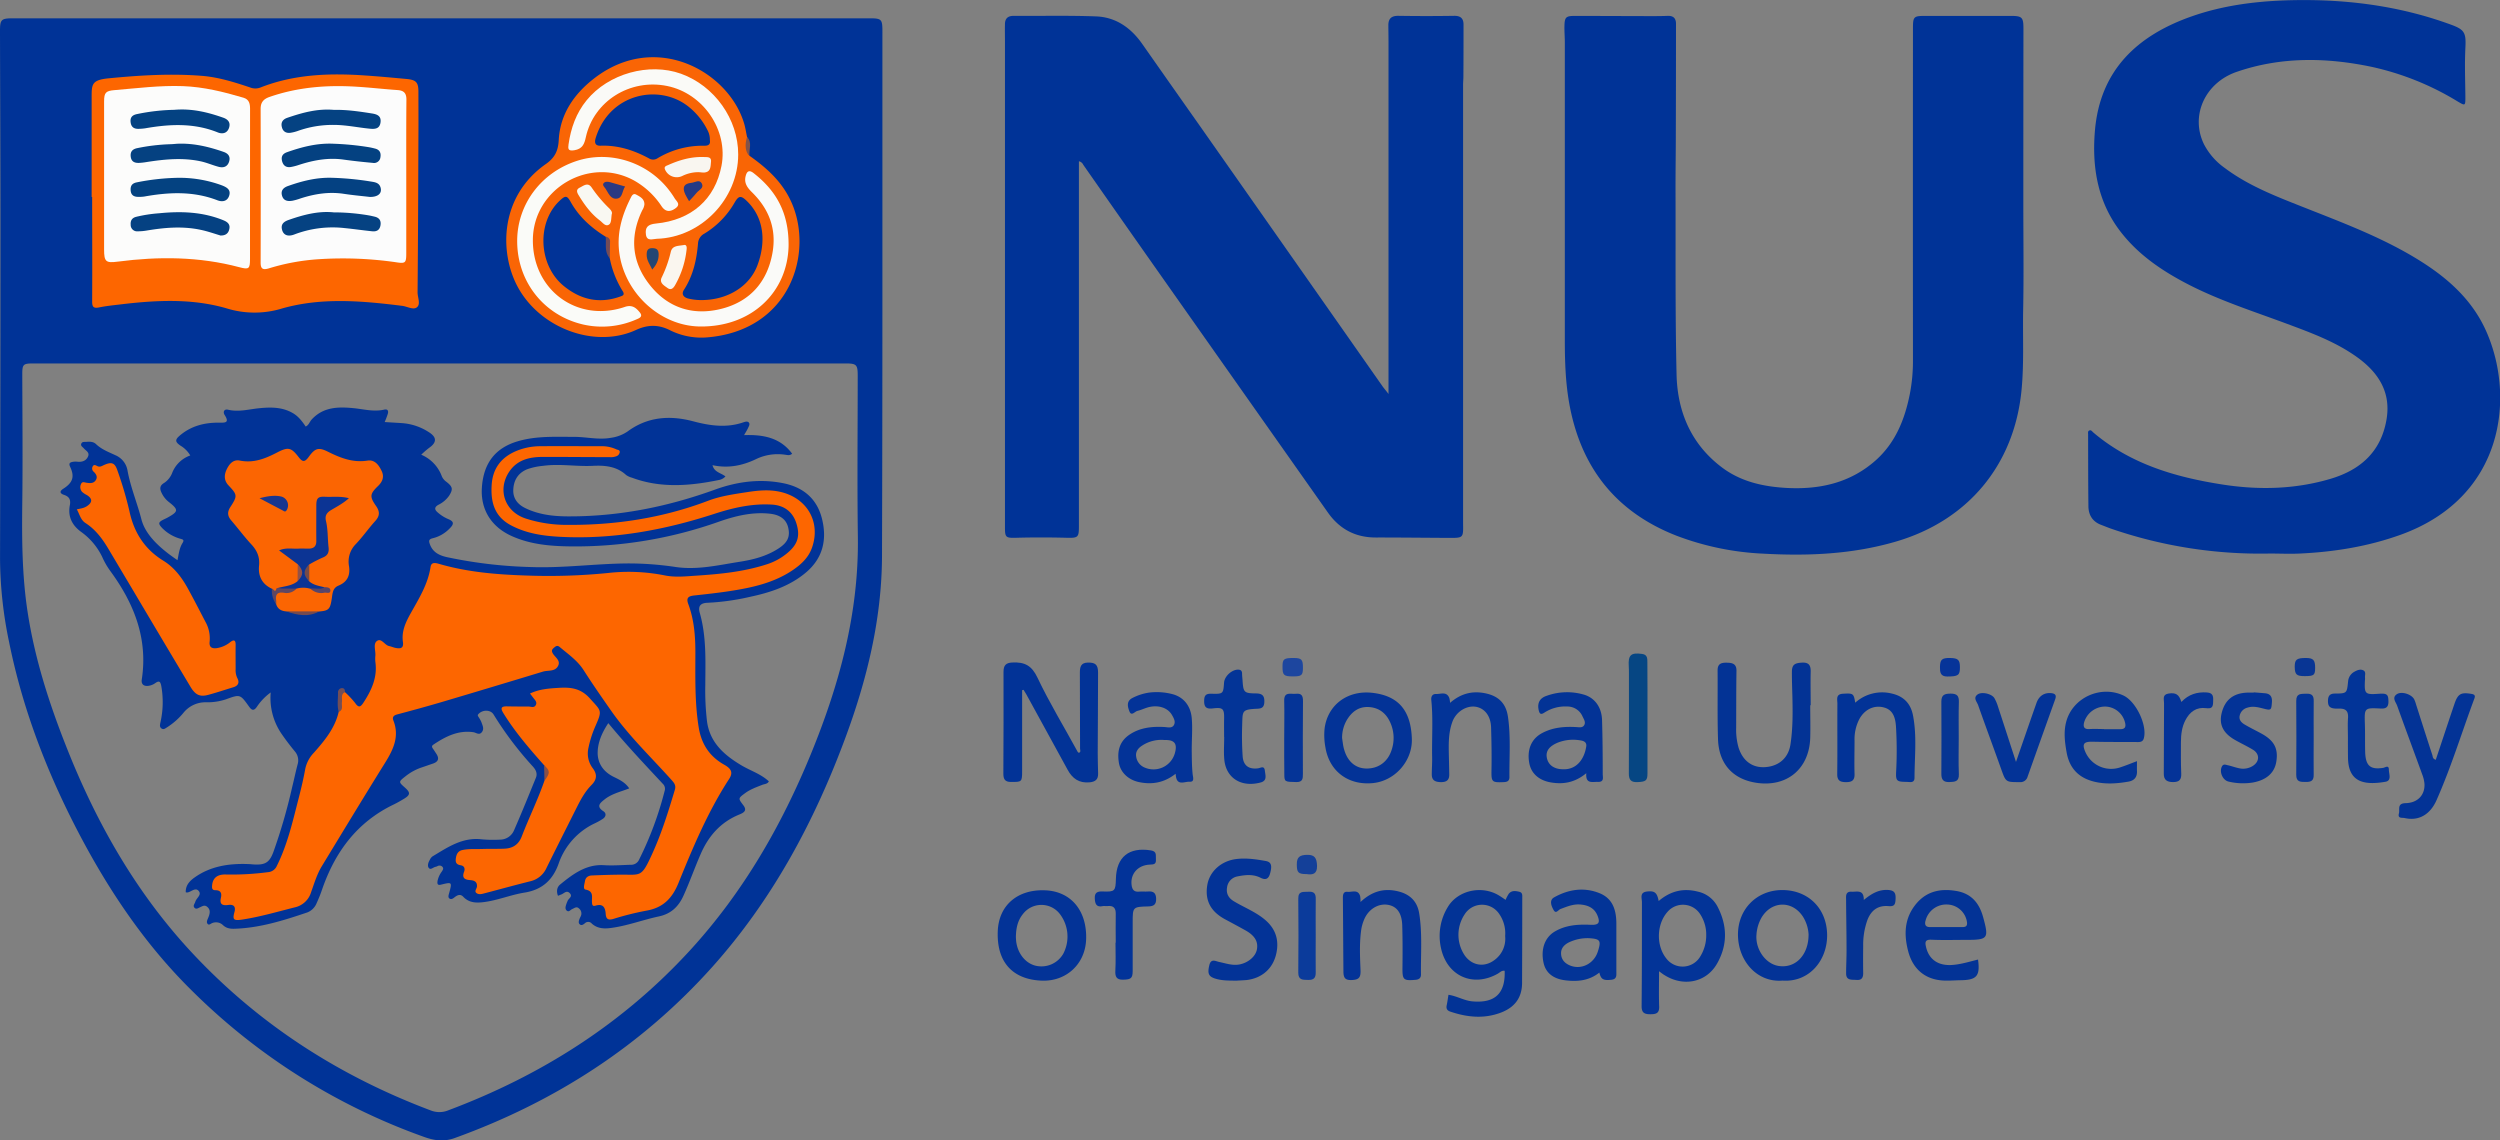 <svg id="Layer_1" data-name="Layer 1" xmlns="http://www.w3.org/2000/svg" viewBox="0 0 1315.15 599.92"><rect x="0" y="0" width="1315.15" height="599.92" fill="#808080" stroke="none"/><defs><style>.cls-1{fill:#003397;}.cls-2{fill:#023397;}.cls-3{fill:#033395;}.cls-4{fill:#033397;}.cls-5{fill:#033396;}.cls-6{fill:#033398;}.cls-7{fill:#033498;}.cls-8{fill:#023399;}.cls-9{fill:#033497;}.cls-10{fill:#023498;}.cls-11{fill:#064683;}.cls-12{fill:#043398;}.cls-13{fill:#053393;}.cls-14{fill:#053497;}.cls-15{fill:#043496;}.cls-16{fill:#0b3b9b;}.cls-17{fill:#063593;}.cls-18{fill:#144099;}.cls-19{fill:#1d469f;}.cls-20{fill:#083594;}.cls-21{fill:#063499;}.cls-22{fill:#f96505;}.cls-23{fill:#fd6600;}.cls-24{fill:#83534a;}.cls-25{fill:#023396;}.cls-26{fill:#033496;}.cls-27{fill:#013397;}.cls-28{fill:#fafaf8;}.cls-29{fill:#fafbf8;}.cls-30{fill:#fafaf7;}.cls-31{fill:#f9f8f2;}.cls-32{fill:#faf6ef;}.cls-33{fill:#f9f6f0;}.cls-34{fill:#2a3982;}.cls-35{fill:#253a85;}.cls-36{fill:#244673;}.cls-37{fill:#734b58;}.cls-38{fill:#fcfcfb;}.cls-39{fill:#fcfcfc;}.cls-40{fill:#fb6502;}.cls-41{fill:#fc6601;}.cls-42{fill:#5f4763;}.cls-43{fill:#734e56;}.cls-44{fill:#754a4f;}.cls-45{fill:#874f48;}.cls-46{fill:#044282;}.cls-47{fill:#054182;}.cls-48{fill:#044281;}.cls-49{fill:#054181;}.cls-50{fill:#054282;}.cls-51{fill:#044181;}.cls-52{fill:#044182;}.cls-53{fill:#0c3494;}.cls-54{fill:#18368f;}.cls-55{fill:#57456a;}.cls-56{fill:#754b4a;}.cls-57{fill:#945247;}</style></defs><title>NUSlogo1</title><path class="cls-1" d="M758.37,280.81v-185c0-3-.07-6-.08-9,0-3.62,1.8-5,5.41-4.92q14.63.23,29.23,0c3.41-.05,4.9,1.42,4.9,4.59,0,9.1,0,18.21-.07,27.32,0,1.5-.16,3-.16,4.48v228c0,.88,0,1.75,0,2.62.13,7.63.13,7.66-7.36,7.62-12.86-.05-25.73-.22-38.59-.2-10.71,0-19-4.42-25.13-13.08Q683.08,281.64,639.68,220q-21-29.82-41.87-59.72a3.31,3.31,0,0,0-2.31-1.89v192c0,5.73-.38,6.23-6.17,6.08-9-.23-18-.26-27,0-5.41.15-5.73-.29-5.73-5.65V95.5c0-3.12-.08-6.24,0-9.35.06-2.88,1.56-4.25,4.51-4.24,14.5.09,29-.27,43.48.28,10.36.4,18.26,6,24.17,14.41q14.82,21.14,29.69,42.23,48.45,69,96.88,138.1C756.12,278,757,279,758.37,280.81Z" transform="translate(-27.93 -73.56)"/><path class="cls-1" d="M1092.32,181.05c0,18.58.28,37.18-.09,55.76-.27,14.08.52,28.19-.88,42.25-3.89,39.25-28.31,68.42-66.22,79.45-22.87,6.66-46.19,7.62-69.73,6.3a146.63,146.63,0,0,1-45.59-9.46c-31.92-12.49-50.29-35.94-56.33-69.38-2-11.1-2.36-22.31-2.36-33.54q0-78.24,0-156.49c0-2.87-.26-5.73-.2-8.6.09-4.75.77-5.41,5.47-5.4,13.12,0,26.24.08,39.36.1,3.12,0,6.25,0,9.37-.13s4.48,1.27,4.48,4.18q0,28.83-.09,57.66c0,10.23-.18,20.46-.15,30.68.1,32.07-.2,64.15.54,96.2.46,19.64,7.73,36.74,24,48.92,9.94,7.43,21.59,10,33.73,10.69,17.41.95,33.55-2.55,47-14.48,10.54-9.38,15.41-21.79,18.05-35.26a92,92,0,0,0,1.58-17.85q-.06-87,0-174.09c0-6.26.35-6.63,6.5-6.63q22.49,0,45,0c5.92,0,6.62.74,6.62,6.66Q1092.32,134.82,1092.32,181.05Z" transform="translate(-27.93 -73.56)"/><path class="cls-1" d="M1222,364.75a240.56,240.56,0,0,1-83.47-13.06c-1.76-.62-3.48-1.34-5.23-2-4.55-1.69-6.68-5.16-6.74-9.8-.15-12.6-.13-25.21-.16-37.82,0-.7-.24-1.61.55-2,1-.55,1.59.49,2.18,1,19.57,16.6,43.1,23.48,67.78,27.35,19.2,3,38.33,2.59,57.11-3,15.71-4.69,26.41-14.25,29.33-31,2.49-14.27-4-24.59-15-32.64-11.41-8.33-24.56-13.12-37.66-18-17.49-6.51-35.33-12.17-52-20.81-13.76-7.15-26.38-15.74-35.8-28.3-11.65-15.54-14.46-33.57-12.92-52.18,2.63-31.87,22.12-50.22,50.93-60.32,15.91-5.58,32.43-7.82,49.23-8.41,29.87-1,59,2.44,87.22,12.79,6.81,2.5,7.89,4.12,7.56,11.31-.15,3.37-.26,6.73-.25,10.1,0,5.49.16,11,.21,16.46,0,4.85,0,4.93-4.06,2.52a146.72,146.72,0,0,0-45.23-18.21c-23.85-5-47.64-5.39-70.93,2.6-16.92,5.8-24.53,23.24-17.32,38.06a35,35,0,0,0,11,12.57c12.32,9.23,26.53,14.73,40.66,20.32,19.92,7.89,40,15.35,58.52,26.35,16.28,9.67,30.47,21.48,38.34,39.23,15.32,34.54,9.48,87.33-45,107-17.33,6.24-35.21,9.09-53.48,9.92C1232.2,365,1227.07,364.75,1222,364.75Z" transform="translate(-27.93 -73.56)"/><path class="cls-2" d="M565.63,436.64v42.51c0,5.79-.17,5.78-5.87,5.77-3.33,0-4-1.67-4-4.43.07-17.84.16-35.68.08-53.52,0-3.35,1.22-4.71,4.53-4.89,6.73-.36,10.37,1.7,13.35,8,6.36,13.4,14.1,26.05,21.17,39.06.1.19.38.29.61.45,1.21-.43.61-1.47.61-2.19q0-20-.1-40c0-2.94.49-5.2,4.14-5.28,4-.09,5.43,1.06,5.43,5.28,0,14.09-.14,28.18-.18,42.28,0,3.61.13,7.22.21,10.84.07,3.09-1.45,4.32-4.53,4.6-5.5.5-9-2-11.49-6.58q-10.79-19.85-21.7-39.62c-.46-.84-1-1.65-1.5-2.47Z" transform="translate(-27.93 -73.56)"/><path class="cls-3" d="M980.22,444.57c0,5.74.16,11.48,0,17.2-.56,16.4-12.43,26.12-28.59,23.55-12.18-1.93-19.5-10-19.92-22.84-.38-12.09-.11-24.2-.22-36.3,0-3.52,2-4.06,4.86-4s5.12.52,5.07,4.26c-.15,10-.12,20-.16,29.95a34.18,34.18,0,0,0,1.23,10.35c2.2,7.09,7.3,10.85,14.09,10.37,7.17-.51,12.17-4.81,13.25-12,1.28-8.4,1.2-16.89,1-25.38-.12-4.24-.28-8.47-.25-12.71,0-3.75,1.39-4.7,5.48-4.88,3.62-.15,4.47,1.66,4.4,4.84-.14,5.86,0,11.72,0,17.58Z" transform="translate(-27.93 -73.56)"/><path class="cls-4" d="M678.57,589.44c-4.36,0-8,0-11.49-1.12s-4-2.82-2.94-7.13c.88-3.49,3.25-2,5.06-1.6,3.53.73,6.95,2,10.66,1.35,4.71-.86,8.68-4.28,9.31-8.07.66-4-1.16-7.11-5.93-9.81-3.58-2-7.22-3.95-10.84-5.89-7.66-4.13-10.72-10-9.35-18.1,1.2-7.06,7.22-12.53,15.06-13.58,5.27-.69,10.48.08,15.64,1,3,.52,3.46,2.45,2.31,6.6-.81,2.91-2.38,3.55-5,2.23-3.92-2-8.07-1.53-12.1-.72a6.7,6.7,0,0,0-5.53,5.87c-.55,3.27.89,5.58,3.55,7.19,5.43,3.28,11.45,5.56,16.37,9.71,5.6,4.72,7.56,10.67,6,17.75-1.72,7.92-7.45,13-15.58,14C681.82,589.29,679.82,589.35,678.57,589.44Z" transform="translate(-27.93 -73.56)"/><path class="cls-5" d="M1309.29,473.26c3.3-9.87,6.53-19.66,9.83-29.42,1.81-5.35,3.43-6.18,9-5.24,1.81.31,2,1.09,1.44,2.53-6.63,17.81-12.17,36-19.89,53.42-3.44,7.74-9.6,11-16.71,9.36-1.26-.29-3.84.41-3.06-2.42.58-2.09-1.12-5.32,3.53-5.42,6.46-.15,10.24-4.42,9.91-10.2a17,17,0,0,0-1.09-4.68c-4.41-12.15-8.93-24.26-13.29-36.43-.68-1.89-2.87-4.15-.17-6,2.52-1.7,7.8,0,9.19,2.76a19.54,19.54,0,0,1,1,2.81c2.84,8.87,5.66,17.76,8.56,26.61C1307.73,471.7,1307.68,472.77,1309.29,473.26Z" transform="translate(-27.93 -73.56)"/><path class="cls-2" d="M1003.89,443.22a21.16,21.16,0,0,1,19.2-4.82c6.26,1.4,10,5.26,11.2,11.55,2.11,10.89.82,21.86.79,32.8,0,1.51-.74,2.32-2.33,2.23-.87-.05-1.74-.1-2.62-.12-4.44-.07-4.94-.74-4.72-5.28a209.58,209.58,0,0,0-.09-23.91c-.42-6.22-2.56-9.18-7-10.1-4.85-1-9.45,1.31-12.16,6.08a23.05,23.05,0,0,0-2.63,11.51c0,5.86-.17,11.72,0,17.58.12,3.46-1.55,4.29-4.54,4.27s-4.62-.78-4.57-4.27c.16-12.34,0-24.69.09-37,0-2.14-1-5,2.89-5.23C1002.82,438.19,1003.09,438.31,1003.89,443.22Z" transform="translate(-27.93 -73.56)"/><path class="cls-6" d="M743.63,548.07c6-5.62,12.36-7.43,19.8-5.61,6.28,1.54,10.08,5.3,11.09,11.64,1.71,10.66.77,21.42.93,32.13,0,1.73-.92,2.6-2.81,2.77-6.49.57-7,0-6.93-6.46.09-7.36.1-14.73-.12-22.09-.19-6.43-2.68-9.92-7.2-10.84-5-1-10.23,1.91-12.65,7.25a22.38,22.38,0,0,0-1.71,5.71c-1,7-.68,14.16-.38,21.24.16,3.67-.63,5-4,5.27-3.8.29-5-.73-5-4.52-.1-13-.17-25.94-.28-38.91,0-1.75.46-3.15,2.43-2.94,2.35.26,5.52-1.51,6.65,2.27A15.53,15.53,0,0,1,743.63,548.07Z" transform="translate(-27.93 -73.56)"/><path class="cls-7" d="M790.76,443.31c5.64-4.95,11.77-6.48,18.71-5s10.72,5.4,11.73,12.27c1.55,10.55.67,21.17.78,31.76,0,1.92-1,2.57-2.79,2.65-6.62.3-6.77,0-6.64-6.75.13-7.35,0-14.71-.22-22.06-.2-6-3.36-10-8-10.81-4.87-.81-10.35,2.52-12.32,7.8-2.32,6.22-2,12.74-1.86,19.23.08,2.87.12,5.73.17,8.6s-1.41,4-4.19,4-5-.63-5-4c0-3,.25-6,.19-9-.21-10.09.58-20.2-.45-30.28-.18-1.76.64-3.14,2.42-3.07,2.51.1,5.72-1.55,7.09,2.2A13.92,13.92,0,0,1,790.76,443.31Z" transform="translate(-27.93 -73.56)"/><path class="cls-8" d="M614.88,569.48c0-5-.11-10,0-15,.1-3.26-1.2-4.65-4.44-4.27-.74.09-1.53-.12-2.24,0-3.62.85-4.24-1.29-4.35-4.14-.12-3.12,1.55-3.66,4.27-3.54,6.27.27,6.69-.24,6.84-6.6.26-11.57,6.88-16.88,18.45-15,3.26.53,2.43,2.65,2.6,4.71.22,2.64-1.21,2.68-3.19,2.76-6.31.25-10.35,4.88-9.6,10.77.29,2.28,1.22,3.71,3.85,3.45,1.61-.16,3.25.06,4.86-.08,2.83-.24,4.12.84,4.2,3.79s-1.16,4-4,4.06c-8.34.21-8.34.26-8.34,8.5,0,8.47,0,16.94,0,25.4,0,3.92-.89,4.55-5,4.65-3.69.09-4.29-1.72-4.11-4.94.27-4.85.07-9.72.07-14.58Z" transform="translate(-27.93 -73.56)"/><path class="cls-4" d="M1088.46,474.37c3.77-10.86,7.23-20.93,10.78-31,1.31-3.72,4.11-5.51,7.65-5.18,2,.19,3,.89,2.23,3.13q-7.3,20.39-14.54,40.79a3.9,3.9,0,0,1-4.2,2.89c-7.28,0-7.24.05-9.69-6.79-4-11.24-8.18-22.45-12.15-33.72-.62-1.76-2.79-3.82-.25-5.62,2.17-1.55,7.4-.36,8.8,1.92a23,23,0,0,1,2,4.79C1082.16,454.93,1085.18,464.28,1088.46,474.37Z" transform="translate(-27.93 -73.56)"/><path class="cls-9" d="M671.88,461.24c0-3.1-.06-6.21,0-9.31.14-5.52-.53-6.36-5.87-5.71-3.49.43-4.71-.62-4.62-4.18.07-2.91,1.18-3.6,3.83-3.53,6.21.15,6.21.05,6.64-5.87.24-3.29,4-6.78,7.31-6.81,1.38,0,2.1.52,2.16,1.93,0,1.24.17,2.49.25,3.73.42,6.27.74,6.78,7,6.86,3.48,0,4.64,1.3,4.46,4.68-.13,2.49-1.28,3.26-3.47,3.36-8.58.4-7.89,1-8.19,8.91a159.53,159.53,0,0,0,.26,16.07c.32,4.94,3.24,7,8.08,6.38,1.41-.19,3.3-1.65,3.61,1.29.26,2.42,1.34,5.2-2.23,6.15-10.39,2.77-18.21-2.49-19.11-12-.37-3.95-.06-8-.06-11.95Z" transform="translate(-27.93 -73.56)"/><path class="cls-4" d="M1213.53,437.78c2,.16,4,.3,6,.49,2.85.27,3.76,2,3.57,4.67-.31,4.35-.45,4.42-4.78,3.3-2.65-.68-5.33-1.32-8.1-.41a5.53,5.53,0,0,0-4.12,4.39c-.4,2.17,1.07,3.56,2.71,4.52,2.78,1.65,5.71,3.05,8.55,4.6,6.88,3.73,9.13,7.88,8.06,14.82-.93,6-5.2,9.77-12.41,11.06a32.77,32.77,0,0,1-12.64-.48c-3.23-.68-5.11-5.23-3.52-8.07.78-1.39,2-.77,3-.56,2.07.45,4.06,1.23,6.13,1.63a9.52,9.52,0,0,0,6.87-1.14c3.81-2.28,4-6.39.2-8.68-3-1.81-6.15-3.28-9.19-5-6.46-3.63-8.72-8.22-7.16-14.39,1.74-6.88,6.18-10.37,13.5-10.61,1.13,0,2.25,0,3.38,0Z" transform="translate(-27.93 -73.56)"/><path class="cls-10" d="M1263.08,461.76c0-3.5-.19-7,.05-10.48.26-3.81-1.3-5.09-5-4.95-4.51.17-5.71-1-5.53-4.52.11-2.2,1.06-3.37,3.49-3.39,6.48-.05,6.44-.12,7.07-6.3a6.39,6.39,0,0,1,3.29-5.17c1.44-.82,3.09-1.5,4.63-.8,1.74.8.8,2.64,1,4a9.48,9.48,0,0,1-.07,1.5c-.3,7,.08,7.38,7.27,6.88,4.41-.31,5.09.32,5.11,4.18,0,2.79-1.27,3.72-3.93,3.59-8.8-.44-8.74-.41-8.46,8.21.16,5,0,10,.16,15,.3,7,2.8,9,9.45,8,1-.15,3-1.73,3,.91,0,2.28,1.64,5.81-1.83,6.41-11.71,2-19.63-.06-19.67-13C1263.07,468.5,1263.08,465.13,1263.08,461.76Z" transform="translate(-27.93 -73.56)"/><path class="cls-11" d="M894.6,451.27q0,14.58,0,29.15c0,3.79-.82,4.42-5.43,4.58-3.22.11-4.38-1.22-4.37-4.44.1-17.57.05-35.14.05-52.71,0-1.24,0-2.49-.09-3.73-.39-6,1.12-7.39,7.1-6.54,2.85.41,2.68,2.65,2.69,4.55C894.64,431.85,894.6,441.56,894.6,451.27Z" transform="translate(-27.93 -73.56)"/><path class="cls-12" d="M1175.47,442.83c3.82-4.05,8.33-5.34,13.45-5,3.69.27,3.33,2.65,3.24,5.35s-1.12,3.25-3.7,2.91c-5.1-.67-8.58,1.94-10.85,6.29-1.9,3.62-2.36,7.6-2.38,11.61,0,5.48-.09,11,.16,16.44.15,3.25-1,4.55-4.25,4.55s-5-1.11-4.93-4.53c.08-11.22.09-22.44.13-33.66,0-1.12,0-2.25,0-3.37,0-2-1-4.41,2.29-5C1172.49,437.82,1174.21,438.78,1175.47,442.83Z" transform="translate(-27.93 -73.56)"/><path class="cls-13" d="M1008.4,547c4.19-3.45,8.09-5.66,13.09-5.24,3.22.28,3.76,1.89,3.63,4.76s-.6,4-3.78,3.71c-5.43-.44-8.94,2.07-11,7.19a38.85,38.85,0,0,0-2.26,13.93c-.06,4.74-.07,9.48,0,14.22,0,2.53-1,3.71-3.57,3.49-2.42-.21-5.4.45-5.41-3.4,0-4.11.24-8.22.22-12.33,0-8.73-.19-17.45-.23-26.18,0-2-.51-4.65,2.86-4.5C1004.69,542.81,1008.48,541.28,1008.4,547Z" transform="translate(-27.93 -73.56)"/><path class="cls-14" d="M703.5,461.79c0-6.48.17-13,0-19.42-.19-5.26,3.49-3.53,6.16-3.84,3.14-.35,3.75,1.24,3.72,4-.12,12.7-.1,25.41-.05,38.11,0,2.49-.06,4.39-3.45,4.33-6.08-.12-6.3-.09-6.32-4.14C703.47,474.49,703.5,468.14,703.5,461.79Z" transform="translate(-27.93 -73.56)"/><path class="cls-15" d="M1245.07,461.77c0,6.48-.1,13,0,19.44.06,3.13-1.47,3.73-4.18,3.71s-5,.09-5-3.69c.08-13,.12-25.93,0-38.89-.05-4.1,2.45-3.73,5.19-3.85,2.9-.13,4.07.87,4,3.83C1245,448.8,1245.07,455.28,1245.07,461.77Z" transform="translate(-27.93 -73.56)"/><path class="cls-16" d="M720.08,566c0,6.35-.09,12.71,0,19.06.06,2.9-1,4.08-3.93,4-2.73-.09-5.28.23-5.25-3.85.13-13,.15-25.91,0-38.87-.05-4.31,2.74-3.46,5.3-3.66,3-.24,4,1,3.89,3.9C720,553,720.08,559.47,720.08,566Z" transform="translate(-27.93 -73.56)"/><path class="cls-17" d="M1058.34,461.85c0,6.34-.19,12.69.07,19,.16,4-2.22,4-5,4.12-3.06.13-4.23-1.25-4.21-4.24.06-12.69.1-25.38,0-38.06,0-3.69,1.78-4.2,4.9-4.23,3.29,0,4.4,1.13,4.31,4.36C1058.22,449.16,1058.34,455.51,1058.34,461.85Z" transform="translate(-27.93 -73.56)"/><path class="cls-18" d="M715.24,533.38c-4.34,0-5.11-.77-5.11-5.12,0-3.74,1.4-5,5.72-5,3.56,0,4.82,1.6,4.92,5.83S718.52,533.91,715.24,533.38Z" transform="translate(-27.93 -73.56)"/><path class="cls-19" d="M708,429.39c-4.76,0-5.43-.67-5.39-5.28,0-3.89.74-4.42,5.89-4.41,4.13,0,4.88.81,4.85,5.14C713.34,428.85,712.7,429.39,708,429.39Z" transform="translate(-27.93 -73.56)"/><path class="cls-20" d="M1240.38,429.24c-4.36,0-5.23-.79-5.29-4.95,0-3.78,1-4.58,5.85-4.59,3.93,0,4.92,1.06,4.89,5.24C1245.8,428.77,1245.23,429.22,1240.38,429.24Z" transform="translate(-27.93 -73.56)"/><path class="cls-21" d="M1053.76,419.7c4.23.06,5.23,1,5.21,4.89,0,4.25-.91,4.82-6.65,4.86-3.65,0-3.89-2.3-3.85-5C1048.53,420.52,1049.5,419.64,1053.76,419.7Z" transform="translate(-27.93 -73.56)"/><path class="cls-1" d="M492.13,90.12c0-6.55-.41-6.93-7.07-6.93H35.16c-6.74,0-7.25.49-7.23,7.24.08,33.94.26,67.88.25,101.83q0,87.6-.23,175.2a219.39,219.39,0,0,0,4.75,43.79c7.15,35.42,20,68.76,36.72,100.69,15.9,30.32,34.87,58.5,59.32,82.63A330.68,330.68,0,0,0,251.2,671.71c5.42,1.93,10.38,2.53,15.93.53,52.6-19,98.35-48.46,135.64-90.16,31.38-35.09,53.34-75.92,69.67-119.83,11.53-31,19.37-62.94,19.48-96.19C492.23,274.08,492.1,182.1,492.13,90.12ZM454.6,470c-15.52,37.9-35.72,72.93-63.48,103.28-35.38,38.68-78.38,66-127.28,84.34a12.26,12.26,0,0,1-9.07.19c-47.93-18-90.05-44.92-125.16-82.32C99.93,543.88,78.85,506.93,63,466.85c-9.16-23.09-16.74-46.61-20.53-71.26-2.93-19.07-3.06-38.23-2.82-57.45.28-22.46.07-44.93,0-67.39,0-5.53.34-6,5.93-6H472.65c5.84,0,6.49.64,6.49,6.35,0,28.34-.31,56.68.08,85C479.76,396,469.54,433.49,454.6,470Z" transform="translate(-27.93 -73.56)"/><path class="cls-22" d="M422.2,155.5c9.15,6.48,17.22,13.68,22,24.32,12,26.56-.36,68.22-45.27,71.3a37.06,37.06,0,0,1-18.87-4c-5.9-2.88-11.41-2.8-17.5,0-21.68,10-50.77-.87-62.47-23-9.4-17.78-9.43-47.14,15-64.28,4.66-3.27,6.47-6.86,6.77-12.6.72-13.69,8.12-24.29,18.6-32.41,32.57-25.23,70.94-3.54,78.95,23.78.67,2.26,1,4.62,1.49,6.93C421.88,148.85,420.35,152.39,422.2,155.5Z" transform="translate(-27.93 -73.56)"/><path class="cls-23" d="M76.14,177.16q0-26,0-52c0-7.21-.13-9.51,8.94-10.4,16.3-1.59,32.59-2.6,49-1.31,8.77.7,17.11,3.33,25.39,6.1a7.38,7.38,0,0,0,5.41.07c17.73-7,36.23-7.65,54.92-6.37,7.34.5,14.67,1.18,22,1.86,5.07.46,6.24,1.81,6.24,6.7,0,8,.07,16,0,24-.1,27.19-.2,54.38-.44,81.58,0,2.67,1.73,6.15-.35,7.83-1.88,1.53-5.1-.44-7.73-.76-21.15-2.64-42.41-4.54-63.19,1.37a49.52,49.52,0,0,1-29,0c-18.21-5.34-37-4.41-55.73-2.17-3.84.46-7.7.84-11.48,1.61-2.85.58-3.73-.12-3.71-3.07.11-18.34,0-36.69,0-55Z" transform="translate(-27.93 -73.56)"/><path class="cls-24" d="M422.2,155.5c-2.11-1.58-2.64-5.72-1.28-9.88C423.83,148.59,421.82,152.2,422.2,155.5Z" transform="translate(-27.93 -73.56)"/><path class="cls-25" d="M827.16,542.68c-2-.47-4-.79-5.52,1.05a18.25,18.25,0,0,0-1.66,3.21c-1.21-.8-2.32-1.6-3.49-2.3-9.18-5.57-21.78-2.69-27,6.18a29.14,29.14,0,0,0-3.49,21.58c3.2,14.67,16.87,20.76,29.89,13.35,1.1-.63,2.06-1.79,3.58-1.48.43,11.88-5.09,17.09-16.87,16.08-4.41-.37-8.23-2.82-12.69-3.47-.34,2.08-.57,3.8-.93,5.5s.13,2.76,1.93,3.36c8.88,3,17.78,3.91,26.72.46,7-2.69,10.91-7.67,11-15.32q.09-22.43.1-44.87C828.73,544.66,829,543.12,827.16,542.68Zm-13.24,36.05c-5.2,3.84-11.61,2.8-15.39-2.47a19.4,19.4,0,0,1-.08-21.74,10.83,10.83,0,0,1,18.22-.07A17.85,17.85,0,0,1,819.73,566,13.82,13.82,0,0,1,813.92,578.73Z" transform="translate(-27.93 -73.56)"/><path class="cls-7" d="M931.33,550.26a15.32,15.32,0,0,0-10.18-7.64c-7.54-1.94-14.33-.47-20.66,4.94-.83-4.53-2.23-5.48-6.2-5-3.76.47-2.71,3.13-2.61,5.4,0,.62,0,1.24,0,1.87,0,17.71,0,35.43-.16,53.14,0,3.48,1.62,4.15,4.63,4.14s4.73-.51,4.6-4.09c-.22-6-.06-12.06-.06-18.52,1.27.92,2,1.53,2.83,2,9.94,6.33,22,3.94,27.67-6S936.64,560.32,931.33,550.26Zm-9,26.54a10.76,10.76,0,0,1-17.75,1.06c-5.48-6.72-5.25-18,.5-24.54a10.73,10.73,0,0,1,17.28,1.21,19.51,19.51,0,0,1,3.15,10.94A20.89,20.89,0,0,1,922.32,576.8Z" transform="translate(-27.93 -73.56)"/><path class="cls-9" d="M878.23,584.57q0-12.54,0-25.07c0-6.91-1.75-13.13-8.68-16-8.23-3.39-16.49-2.13-24.08,2.14-2.7,1.52-1.41,4.65-.19,6.75s2.41-.21,3.6-.65c3.39-1.27,6.73-2.69,10.49-2.35,4,.37,7.27,1.82,8.9,5.76s.6,5.1-3.65,4.91c-6.55-.29-13,.11-18.83,3.57-5.27,3.14-7.41,9.37-5.85,16.46,1.16,5.31,5.13,8.37,11.29,9.16,6.53.83,12.66.24,18.06-4.06.84,3.62,2.11,4.24,6.31,3.79C878.62,588.66,878.23,586.55,878.23,584.57Zm-9.74-10.43c-2.06,6.47-8.87,9.82-14.81,7.25-2.71-1.17-4.47-3.17-4.54-6.22-.06-2.81,1.63-4.56,4-5.8a22.7,22.7,0,0,1,10.78-2.26C869.77,567.48,870.34,568.35,868.49,574.14Z" transform="translate(-27.93 -73.56)"/><path class="cls-4" d="M577.81,541.92c-14.64-.62-24.53,7.93-25,21.62-.6,16,7.65,25.27,23.09,25.9,12.87.52,22.82-8.61,23.39-21.46C599.92,552.79,591.44,542.48,577.81,541.92Zm9.52,33.26a13.24,13.24,0,0,1-14,6.53c-5.45-1-9.8-6-10.77-12.45-.16-1.11-.17-2.24-.21-2.76.06-4.81,1-8.77,3.71-12.11a12.24,12.24,0,0,1,19.43,0A19.55,19.55,0,0,1,587.33,575.18Z" transform="translate(-27.93 -73.56)"/><path class="cls-5" d="M1044,567.91c6.11.28,12.24.08,18.36.08,11.4,0,11.88-.72,8.88-11.73-2-7.48-6.12-12.63-14.2-14s-15.39,0-21,6.65c-6.31,7.53-6.64,16.06-4.29,25.06,2.43,9.34,8.84,14.82,18.27,15.4,3.1.19,6.23-.11,9.34-.15,8.48-.11,10.31-2.25,9.13-10.88-4.46,1.1-8.85,2.49-13.47,2.84-7.42.56-12.39-2.82-13.91-9.57C1040.55,569.12,1040.7,567.76,1044,567.91Zm-3.17-9.81a11.25,11.25,0,0,1,11.52-8.71,10.78,10.78,0,0,1,10.3,9.09c.32,2-.37,2.8-2.34,2.78-2.85,0-5.71,0-8.56,0h-8.58C1041,561.25,1040.36,560.15,1040.8,558.1Z" transform="translate(-27.93 -73.56)"/><path class="cls-4" d="M965.4,541.78c-13.26.05-23.31,10.05-23.19,23.63.12,13.87,10.21,25.11,23.43,24,13.92,1,23.49-10.47,23.47-23.81C989.09,551.64,979.28,541.74,965.4,541.78Zm-1.73,39.94c-6.84-1-12.34-8.64-11.74-16.38a20.78,20.78,0,0,1,2.56-8.87c5.31-9.2,16.54-9.39,22.11-.35a19.59,19.59,0,0,1,2.75,9C979.37,576,972.44,583.05,963.67,581.72Z" transform="translate(-27.93 -73.56)"/><path class="cls-26" d="M1145,439.45c-12-5.65-26.9,1.17-30.17,14-1.35,5.28-.68,10.61.27,15.94,1.48,8.29,6.31,13.33,14.37,15.34,6,1.51,12.14,1.08,18.21,0,3-.54,4.56-2.34,4.43-5.49-.06-1.6,0-3.21,0-5.26-3.16,1.18-5.89,2.32-8.69,3.22a14.82,14.82,0,0,1-18.42-7.95c-1.91-4.33-.93-5.6,3.74-5.5,8,.19,16,.12,24,.17,1.54,0,2.61-.43,3-2.09C1157.54,455,1151.6,442.56,1145,439.45Zm-1.66,17.7c-2.87,0-5.73,0-8.6,0v-.06c-2.48,0-5-.15-7.44,0-2.82.21-3.65-.94-3-3.52a11.6,11.6,0,0,1,11.14-8.32,11,11,0,0,1,10.43,8.58C1146.4,456.13,1145.65,457.18,1143.32,457.15Z" transform="translate(-27.93 -73.56)"/><path class="cls-5" d="M871.06,480.75c0-9.48-.07-19-.36-28.44-.2-6.69-3.83-11.68-9.56-13.34a31.65,31.65,0,0,0-19.87.73c-3.51,1.27-4.69,3.89-3.89,7.45.45,2,1.16,2.51,3,1.28a20.27,20.27,0,0,1,12.09-3.21,8.72,8.72,0,0,1,8,5.3c.67,1.42,1.78,3,.81,4.56s-2.91,1-4.49.95c-6.19-.31-12.23.24-17.78,3.27s-7.87,8.68-6.59,15.7c1,5.46,5.08,9,11.06,10.11,6.75,1.22,12.9.18,18.94-4.8-.48,5.83,3.18,4.46,6.07,4.58C871.94,485,871.07,482.53,871.06,480.75Zm-8.67-14.51c-1,6.57-5,12.29-12.25,12-4.73-.05-7.81-2.29-8.5-6.17-.62-3.46,1.33-6,5.86-7.88a22.16,22.16,0,0,1,12.06-1.1C861.42,463.38,862.69,464.24,862.39,466.24Z" transform="translate(-27.93 -73.56)"/><path class="cls-4" d="M770.65,462.27c-.47-14.9-7-22.6-20.59-24.22-13.09-1.56-23.66,6.19-25.3,18.67a34.64,34.64,0,0,0,.42,10c2,12.41,11.8,19.94,24.62,18.83C761.56,484.58,771,474,770.65,462.27Zm-10.58,5.62c-2,6.51-7.16,10.18-13.69,9.95-5.63-.2-9.79-3.94-11.5-10.5-.47-1.79-.63-3.67-.93-5.5a18.57,18.57,0,0,1,2.4-9.34c2.57-4.37,6.22-7.26,11.49-7s9.08,3,11.33,7.88A19.64,19.64,0,0,1,760.07,467.89Z" transform="translate(-27.93 -73.56)"/><path class="cls-6" d="M655.33,480.82c-.4-3.85-.42-7.7-.47-11.56-.09-6,.51-11.95,0-17.93-.58-6.47-4.27-11.13-10.34-12.66a32.85,32.85,0,0,0-11.89-.79,27.76,27.76,0,0,0-8.86,2.8c-3.48,1.69-2.61,4.76-1.68,7.14,1.06,2.69,2.82,0,4.21-.29,2.17-.52,4.2-1.6,6.38-2.07,5.12-1.1,9.75.63,11.82,4.3.92,1.62,2,3.5.95,5.26s-3.12,1.13-4.84,1c-6.46-.36-12.74.22-18.31,3.88s-6.77,8.95-5.74,15.06c.84,4.93,4.91,8.79,10.43,10,6.95,1.49,13.36.39,19.37-4.35.09.7.13,1.07.19,1.43.75,5,4.66,2.6,7.15,2.75C656.51,485,655.48,482.32,655.33,480.82ZM645.92,470a11.68,11.68,0,0,1-15.9,7.31,7.29,7.29,0,0,1-4.39-5.66c-.47-2.67,1.09-4.58,3.16-5.88a18.37,18.37,0,0,1,11.82-2.91C645.83,462.68,647.47,464.84,645.92,470Z" transform="translate(-27.93 -73.56)"/><path class="cls-27" d="M121.3,368.24c.67-3.3,1-6.44,2.7-9.11,1.08-1.72-.17-1.85-1.23-2.17a21.45,21.45,0,0,1-9.29-5.38c-2.51-2.59-2.41-3.3.74-4.82.56-.28,1.13-.52,1.68-.82,6-3.31,6.1-4.18.76-8.37a13.29,13.29,0,0,1-3.68-4.65c-1.11-2.22-1.09-3.92,1.33-5.33a11.18,11.18,0,0,0,4.3-5.52,15.87,15.87,0,0,1,9.42-8.91,14.74,14.74,0,0,0-5.12-5.14c-2.93-2-3-3.13-.34-5.39,5.93-5,12.94-6.81,20.53-6.72,3.08,0,5.78.27,3-4.05-1-1.57-.28-3.27,1.83-2.76,5.56,1.32,10.91-.25,16.34-.79,6.16-.61,12.22-.67,17.81,2.63,2.88,1.7,4.81,4.28,6.65,7,1.67-.73,2.06-2.48,3.12-3.65,6.14-6.72,14-6.8,22.18-6,5.32.54,10.57,2,16,.76,1.8-.43,2.33.61,1.94,2.1a40.92,40.92,0,0,1-1.68,4.43c3.25.21,6.33.38,9.39.59a29.65,29.65,0,0,1,14,4.83c4.16,2.68,4,5.39,0,8.15a52.07,52.07,0,0,0-4.16,3.61,19.72,19.72,0,0,1,10.91,11.56,7.32,7.32,0,0,0,2.43,2.78c3.23,2.56,3.49,3.82,1.31,7.27a14.84,14.84,0,0,1-5.66,4.77c-2.09,1.19-2.13,2.48-.3,4a19.8,19.8,0,0,0,5.31,3.4c3.27,1.3,3.44,2.61.85,5.13a18.18,18.18,0,0,1-8.65,5c-2.43.55-2.27,1.57-1.57,3.4,1.57,4.13,5,5.71,8.87,6.58a241.8,241.8,0,0,0,44.56,5.22c16.89.58,33.66-1.8,50.51-1.91a168.41,168.41,0,0,1,25.38,1.89c11.36,1.65,22.35-1,33.43-2.74,7.2-1.12,14.17-2.9,20.39-6.9,5-3.18,6.43-6.35,5.25-11.22-1-4.1-4.12-6.56-9.42-7.17-9.42-1.08-18.42,1.17-27.15,4.23A225.71,225.71,0,0,1,328.1,361c-10.65-.12-21.18-1-31.08-5.49-10.67-4.84-16.3-13.88-15.6-25.29.8-12.92,7-21,18.82-24.5,9.74-2.9,19.75-2.34,29.74-2.34,6.47,0,12.89,1.69,19.41.48a20.45,20.45,0,0,0,8.65-3.3c10.61-7.84,22.35-8.6,34.58-5.36,8.85,2.35,17.6,3.59,26.5.49.92-.32,2.19-.64,2.81.24s-.1,1.94-.5,2.83c-.51,1.12-1.19,2.15-2.07,3.7,10-.35,19.05,1.29,25.28,9.78-1.25,1.1-2.46.69-3.71.53a26.32,26.32,0,0,0-15,2.18c-7.29,3.54-14.82,5.12-23.18,3.32.91,3.74,4.41,4,6.8,5.92a6,6,0,0,1-3.45,1.88c-15.35,3.15-30.66,4.41-45.77-1.23a9.33,9.33,0,0,1-3-1.38c-5-4.6-11.15-5.16-17.52-4.84-8.73.44-17.45-1.21-26.18,0a34.22,34.22,0,0,0-8.39,1.8c-4.81,2-7.07,5.76-7.29,10.78-.2,4.69,2.43,7.78,6.4,9.7,6.88,3.33,14.32,4.25,21.86,4.3,26.76.19,52.56-4.93,77.64-14,11.58-4.21,23.46-5.88,35.67-3.53,10.56,2,18,7.84,20.77,18.55,2.81,11,.64,20.86-8.31,28.45-8.51,7.21-18.82,10.6-29.52,12.87a124.55,124.55,0,0,1-22.2,3.11c-3.85.11-5.22,1.77-4.23,5.24,3.57,12.44,3,25.17,2.93,37.87a138.57,138.57,0,0,0,.92,19.42c1.55,11.11,9.09,17.63,18,22.95,4.79,2.87,10.28,4.53,14.52,8.48-.73,1.42-2.26,1.35-3.43,1.81-3.13,1.24-6.31,2.35-9.06,4.38-3.77,2.8-3.69,2.74-.86,6.48,2.23,3-.37,4-2.41,4.86-9.68,4-16,11.26-20.08,20.63-3.19,7.29-5.82,14.82-9.12,22.08-2.63,5.77-6.62,9.47-12.89,10.8-8.53,1.82-16.74,5-25.45,6.11-3.62.47-7,.22-9.84-2.33a2.47,2.47,0,0,0-3.64-.18c-.76.61-1.72,1.38-2.66.6s-.53-2-.09-3.08c.2-.46.44-.9.64-1.35a3.36,3.36,0,0,0-1.06-4c-1.22-1.16-2.3-.14-3.41.31s-1.8,1.84-2.95.88-.55-2.5-.11-3.79c.16-.47.38-.92.57-1.38.53-1.32,2.89-2.26,1.05-4.08-1.64-1.63-2.93.19-4.33.72-.58.21-1.14.46-1.8.73-.95-2.35-.53-4.58,1.11-5.92,6.7-5.5,13.75-10.77,23-10.19,4.78.3,9.45-.08,14.18-.21a4.58,4.58,0,0,0,4.41-2.79,179.56,179.56,0,0,0,13.38-36,3.57,3.57,0,0,0-.86-3.73c-9.69-10.39-19.46-20.71-28.76-32-3.26,4.93-5.51,10-5.59,15.42-.07,5.71,3,10.14,8.3,12.78,3,1.49,6.12,2.86,8.31,6.13-1.18.43-2.25.84-3.34,1.21-3.42,1.18-6.86,2.34-9.73,4.66-2.26,1.83-4.46,3.57-.54,6.14,1.68,1.1,1.41,2.87-.27,4a33.21,33.21,0,0,1-4.25,2.37,36.54,36.54,0,0,0-19,21.15c-3.09,8.77-8.78,13.82-18,15.3-7.26,1.16-14.13,4.1-21.47,5-4,.5-7.72.36-10.72-2.81-1.43-1.52-2.87-1-4.32.07-.87.66-1.9,1.64-3,.79-.83-.67-.35-1.88-.09-2.84,1.58-5.79,1.58-5.85-4.34-4.39-1.88.46-1.93-.58-1.81-1.77a12.41,12.41,0,0,1,2.24-5.08c.53-.85,1.22-1.69.25-2.65a2.1,2.1,0,0,0-2.44-.28,4.89,4.89,0,0,1-1,.39c-1.27.13-2.64,1.94-3.66.53-.83-1.16-.18-2.91.6-4.24a4.7,4.7,0,0,1,1.35-1.75c8-4.78,15.76-10.22,25.92-9a67.92,67.92,0,0,0,9.68.16,8,8,0,0,0,7.37-5c4-9.12,7.72-18.35,11.47-27.57.89-2.19,0-4.1-1.52-5.81a180.75,180.75,0,0,1-20.73-27.42c-1.59-2.65-5.81-2.64-8-.25-.64.69-.17,1.09.11,1.59a16,16,0,0,1,1.45,2.61c.58,1.73,1.64,3.56.23,5.33s-3,.19-4.47,0c-8-1.13-14.58,2.25-20.91,6.48-1,.65-1,1.24-.37,2.12s1.25,1.87,1.86,2.8c1.65,2.52.95,4.18-1.84,5.12-2,.67-4,1.39-6,2.05a27.84,27.84,0,0,0-8.47,4.67c-3.65,2.87-3.63,2.9-.23,5.92,2.95,2.62,2.87,3.83-.53,5.89-1.81,1.1-3.66,2.15-5.56,3.07-19.29,9.32-30.82,25.1-37.59,44.89-.8,2.35-1.75,4.65-2.78,6.91a8.7,8.7,0,0,1-4.93,4.9c-12.42,4.2-24.9,8.15-38.17,8.58-2.32.08-4.37-.21-6.19-1.92a5.25,5.25,0,0,0-5.94-.93c-.65.26-1.27,1.05-2,.4s-.52-1.58-.18-2.42c.27-.69.6-1.37.82-2.08.51-1.62.61-3.17-.84-4.47s-2.5-.51-3.79.06c-1,.42-2.13,1.37-3.07.28s.2-2.08.47-3.13c.53-2,3.75-3.71,1.59-5.87-1.69-1.69-3.8.7-5.76,1a3.32,3.32,0,0,1-.87-.11c-.1-3.65,2-5.93,4.75-7.85,8.35-5.88,17.84-7.33,27.77-7,1.25,0,2.49.19,3.73.24,5.67.24,7.84-1.17,9.86-6.58a291.6,291.6,0,0,0,9.85-34c1-4,1.81-8,2.87-12a7.2,7.2,0,0,0-1.46-6.95c-2.46-3-4.82-6.06-7-9.26a33.34,33.34,0,0,1-5.67-21.72,30.16,30.16,0,0,0-7.28,7.55c-1.69,2.43-2.79,1.75-4.15-.16-4.66-6.5-4.67-6.47-12.08-3.79A30.45,30.45,0,0,1,136.44,443a14.86,14.86,0,0,0-11.86,5.37,36.43,36.43,0,0,1-8.93,7.9c-.82.49-1.64,1.27-2.72.53s-.9-1.77-.65-3a48.28,48.28,0,0,0,.51-19.27c-.45-2.32-1-3.19-3.27-1.55a7.89,7.89,0,0,1-3.43,1.36c-2.47.36-4-.77-3.57-3.39,3.31-21.66-4.18-40.16-16.7-57.19a40.41,40.41,0,0,1-4.08-7.11,34.44,34.44,0,0,0-11.2-13.33c-4.78-3.51-7-8.11-5.86-14,.54-2.85-.29-4.5-3.06-5.42-2.15-.72-2.56-1.86-.36-3.26,5-3.17,6-6.35,3.57-11.5-.82-1.72-.23-2.31,1.25-2.6a8.84,8.84,0,0,1,2.62-.08c2.48.24,4.57-.49,5.57-2.83.9-2.11-1.23-3-2.29-4.26-.63-.74-1.78-1.25-1.28-2.43s1.7-.84,2.66-.93c1.78-.18,3.69-.13,5,1.11,3,2.87,6.69,4.24,10.3,5.92a10.68,10.68,0,0,1,6.38,8.2c1.61,8.71,5.06,16.91,7.27,25.47C104.25,354.35,111,361.31,121.3,368.24Z" transform="translate(-27.93 -73.56)"/><path class="cls-28" d="M442.77,203.06c-.61,24.34-19.48,42.52-46.52,42.26-20.34-.2-38.73-16.54-42.29-37.2-1.92-11.16,1-21.19,6-30.94.6-1.17,1.4-1.93,2.63-1.26,2.06,1.13,4.32,2.2,4.34,5.11a7.16,7.16,0,0,1-1.12,3.12c-6.76,14-5.56,27.46,4.15,39.57S393,239.81,407.86,235.9s23.88-14.31,26.5-29.68c2.11-12.41-2-22.83-10.82-31.5-2.46-2.41-4.28-4.88-3.36-8.51.62-2.43,1.73-3.5,4.18-1.59C436,173.72,443,185.21,442.77,203.06Z" transform="translate(-27.93 -73.56)"/><path class="cls-29" d="M300,200.36c0-19.31,12.61-36.12,31.59-42.22,17.93-5.75,38.2,1.17,49.34,16.86.65.92,1.29,1.84,1.86,2.81,1,1.66,3.41,3.18.55,5.28s-5.33,2-7.36-1a42,42,0,0,0-14.29-13.46c-23.61-13.16-53.34,4.19-53.44,31.2-.1,26.42,23.45,43.64,48.37,35.19,3.87-1.32,6,.52,7.93,2.95,1.77,2.21-.36,3-2,3.69a44.85,44.85,0,0,1-27.85,2.61C314,239.46,300,221.71,300,200.36Z" transform="translate(-27.93 -73.56)"/><path class="cls-30" d="M416.27,154.83c0,23.42-19.54,43.69-42.86,44.35-2,.06-5.19,1.54-5.69-2.25s1-5.35,5.26-5.77c18.73-1.83,31.09-12.71,34.5-30.36,3.62-18.73-9.58-38.11-28.57-42-19.56-4-38.67,8-42.81,27-.78,3.58-1.79,6.11-6.08,6.81-3.41.55-3.28-.9-3-3.13,1.22-8.54,4-16.45,9.55-23.21,11.44-14,32.77-19.93,49.58-13.93C403.82,118.69,416.3,136.27,416.27,154.83Z" transform="translate(-27.93 -73.56)"/><path class="cls-1" d="M401.36,147.28c.41,2.36-.88,3-3,2.94a46,46,0,0,0-24.57,6.62,4.17,4.17,0,0,1-4.54,0c-7.9-4.26-16.23-6.95-25.36-6.63-2.87.1-3.34-1.56-2.61-4,7.26-23.76,33.65-28.75,48.91-16.5a36.94,36.94,0,0,1,10,12.46A10.3,10.3,0,0,1,401.36,147.28Z" transform="translate(-27.93 -73.56)"/><path class="cls-27" d="M396.9,231.42a28.67,28.67,0,0,1-7.23-.89c-2.43-.79-3.3-2.4-1.9-4.57,4.81-7.45,6.64-15.77,7.37-24.42a6.17,6.17,0,0,1,3.3-5.06,45.67,45.67,0,0,0,16-16.46c2.14-3.67,3.37-3.68,6.54-.55,9.05,8.92,9.94,21.59,5.37,33.74C422.11,224.42,410.45,231.42,396.9,231.42Z" transform="translate(-27.93 -73.56)"/><path class="cls-27" d="M348.7,209.41a51.29,51.29,0,0,0,6.77,17.26c1.42,2.23-.23,2.51-1.58,3-10.89,3.82-20.7,1.42-29.38-5.66-13.41-10.94-14.36-33.5-2.1-44.92,3-2.8,3.82-2.73,5.79.8,4.38,7.84,10.85,13.55,18.37,18.22,1.7,2.26.65,5,1.27,7.43A19.18,19.18,0,0,0,348.7,209.41Z" transform="translate(-27.93 -73.56)"/><path class="cls-31" d="M349.75,186.24c-.36,2.21-.1,4.69-1.56,5.54-1.82,1.07-3.28-1.18-4.69-2.24-4.63-3.5-8-8.09-11-13-1-1.59-1.81-3.22.5-4.32,2-1,4.22-2.92,6.19,0a70.16,70.16,0,0,0,9.36,11.06C349.44,184.24,350.15,185.22,349.75,186.24Z" transform="translate(-27.93 -73.56)"/><path class="cls-32" d="M387.71,202.46c1.1-.27,1.61.61,1.43,2.18A48.13,48.13,0,0,1,383,223.69c-.85,1.46-2.07,2.72-3.94,1.36s-4.45-2.72-3-5.61a63.54,63.54,0,0,0,4.73-13.33C381.58,202.7,384.52,203,387.71,202.46Z" transform="translate(-27.93 -73.56)"/><path class="cls-33" d="M395.42,164.13a19.26,19.26,0,0,0-8.56,2,6.71,6.71,0,0,1-9.05-3.31c-.75-1.61.54-2,1.49-2.38,6.06-2.73,12.34-4.54,19.07-4.27,1.69.07,3.88-.2,3.59,2.5-.26,2.49,0,5.53-3.88,5.67C397.34,164.32,396.6,164.21,395.42,164.13Z" transform="translate(-27.93 -73.56)"/><path class="cls-34" d="M356.78,171.67c-1.65,2.36-1.22,6-4.32,6.39-3.38.42-4.47-3-6-5.27-.56-.84-1.82-1.84-1-2.84s2.25-.87,3.49-.52Z" transform="translate(-27.93 -73.56)"/><path class="cls-35" d="M390.42,179.4c-.87-1.55-1.48-2.48-1.95-3.49-1.77-3.79-.83-5.79,3.26-6.19,1.78-.17,4.22-2,5.42.42s-1.55,3.34-2.72,4.81S392,177.7,390.42,179.4Z" transform="translate(-27.93 -73.56)"/><path class="cls-36" d="M371.06,215.38c-1.3-2.76-3-4.93-2.94-7.86,0-2.26.61-3.51,3.15-3.43s3.18,1.28,3.15,3.55C374.39,210.54,373.25,212.88,371.06,215.38Z" transform="translate(-27.93 -73.56)"/><path class="cls-37" d="M348.7,209.41c-2.94-3.35-1.75-7.48-2.13-11.32a2.47,2.47,0,0,1,2.28,2.82C348.79,203.75,348.75,206.58,348.7,209.41Z" transform="translate(-27.93 -73.56)"/><path class="cls-38" d="M159.45,170.47c0,13.1,0,26.2,0,39.3,0,5.26-.57,5.69-5.64,4.35-21.09-5.61-42.43-5.72-63.9-2.93-6.28.82-7.21.11-7.22-6.38q0-38.92,0-77.85c0-4.74.92-5.61,5.58-6,11.93-1,23.83-2.52,35.85-2.09,10.93.4,21.44,3,31.88,6.09,3,.89,3.48,3.14,3.48,5.83Q159.43,150.64,159.45,170.47Z" transform="translate(-27.93 -73.56)"/><path class="cls-39" d="M241.65,167.08q0,19.83,0,39.66c0,5.1-.39,5.56-5.26,4.8a195.13,195.13,0,0,0-41.06-1.6,113.27,113.27,0,0,0-26,4.81c-3.2.94-4.3.23-4.29-3.14q.1-40.43,0-80.83c0-3.48,1.62-5.16,4.7-6.23,15-5.21,30.45-6.36,46.14-5.35,7.09.45,14.16,1.26,21.26,1.75,3.27.23,4.61,1.68,4.59,5C241.6,139.63,241.65,153.35,241.65,167.08Z" transform="translate(-27.93 -73.56)"/><path class="cls-23" d="M209.38,437.64a50.15,50.15,0,0,1,5.34,5.69c1.83,2.62,2.79,2.33,4.43-.18,4.25-6.52,7.39-13.28,6.25-21.35a16.5,16.5,0,0,1,0-3.37c.18-2.59-1.19-6,.68-7.56,2.44-2,4.15,2.11,6.61,2.58,1.21.23,2.36.82,3.58,1,2.47.43,4.1.08,3.62-3.23-.8-5.46,1.41-10.26,4-14.88,4.37-7.82,9.17-15.42,10.54-24.56.39-2.59,2.48-2.16,4.45-1.59,15,4.37,30.4,5.62,45.88,6.13a313.87,313.87,0,0,0,43-1.33,97,97,0,0,1,29.83,1.26c5.55,1.14,11.18.5,16.79.13,12.55-.83,25-2.06,37.07-6a31.81,31.81,0,0,0,11-6.17c5.2-4.44,6.47-8.85,4.41-15.36-1.86-5.93-6.28-9.42-12.74-9.83-10.51-.66-20.57,1.66-30.47,4.88-26.32,8.55-53.18,13.49-81,12.06-9-.47-17.82-1.73-26-6.1-8.7-4.66-10.63-12.26-10.07-21.18.51-8.24,4.55-14,12-17.46a32.78,32.78,0,0,1,13.44-2.92c11.12-.1,22.24,0,33.36,0a18.41,18.41,0,0,1,6.87,1.68c.71.29,1.9.26,1.67,1.57a2.63,2.63,0,0,1-1.58,1.95,7.82,7.82,0,0,1-3.67.54c-11.75,0-23.49-.13-35.24-.11-7,0-13.47,1.54-17.66,7.84-6.26,9.44-2.28,20.88,8.54,24.51a70.27,70.27,0,0,0,22.11,3.4c25.43.16,50.2-3.64,74.05-12.7,6.56-2.49,13.41-3.44,20.33-4.51,5.9-.92,11.54-1.47,17.3-.23,14.38,3.1,21.76,15.93,17,29.41-1.83,5.22-5.65,8.76-10,11.74-10.07,6.86-21.65,9.33-33.41,11.14-6.16.94-12.37,1.62-18.57,2.29-3,.32-4.34,1.2-3.11,4.5,3,8.06,3.71,16.49,3.73,25,0,13.34-.38,26.68,1.76,39.94,1.41,8.71,5.69,15.25,13.42,19.59,3.92,2.2,4.68,4.26,2.54,7.55-11.13,17.13-19,35.89-26.61,54.67-3.36,8.27-8.29,13.13-17.1,14.59A152.39,152.39,0,0,0,350.49,557c-2.8.81-3.76-.19-3.92-2.66-.23-3.45-1.42-5.54-5.4-4.34-1.65.5-1.75-.62-1.83-1.89-.16-2.62,1.07-5.76-3.39-6.57-1.45-.27-.55-2.89-.29-4.44.34-2.07,1.82-2.94,3.73-3,4.74-.2,9.49-.35,14.23-.41,11.65-.17,11.54,2,17.55-11.26,4.9-10.79,8.39-22.09,11.79-33.43.65-2.19-.25-3.44-1.58-4.93-10.72-12-22.45-23.12-31.75-36.34-5-7.13-10-14.32-14.69-21.66-3.27-5.09-8.12-8.38-12.58-12.16-1.2-1-1.94-.48-2.87.28s-1.58,1.43-.91,2.8c1.16,2.38,4.91,4.09,2.61,7.42-1.75,2.51-5.05,1.68-7.62,2.46q-26.29,8-52.63,15.82c-8,2.37-16.05,4.57-24.11,6.71-1.92.51-2.61,1.51-1.94,3.2,3.27,8.31,0,15.18-4.29,22.1-11.26,18.09-22.29,36.32-33.36,54.53-2.6,4.28-4,9.12-5.69,13.79a11.54,11.54,0,0,1-8.66,7.89c-9.18,2.32-18.27,5-27.67,6.42-4.43.65-5.06,0-3.94-4,.82-3-.6-4.09-3.29-3.7-3.12.44-4.64-.39-3.85-3.76.56-2.41-.09-4-2.85-4-1.8,0-1.91-1.06-1.78-2.49.33-3.84,2.57-5.91,7.28-5.78a144.89,144.89,0,0,0,22-1.22A5.49,5.49,0,0,0,173.6,529c5.72-11.49,8.44-23.92,11.62-36.2,1.24-4.82,2.38-9.69,3.26-14.58a17.34,17.34,0,0,1,4.61-8.72c5.58-6.33,11-12.82,13-21.39,1.06-2.19.35-4.55.68-6.81C207,439.63,206.92,437.7,209.38,437.64Z" transform="translate(-27.93 -73.56)"/><path class="cls-40" d="M178.49,395.19C176,395,174,394,173.21,391.4a7.23,7.23,0,0,1-.48-2.52c-.59-3.24.19-4.34,3.49-4.51,2.48-.13,4.91-.13,7-1.7a11.09,11.09,0,0,1,7.66-.28c2.41,1.24,4.81,2.54,7.69,2,.34-.07,1.19,0,.56-.75-.22-.27-.67-.28-1-.38-2.94-1.06-6.54-.81-8.24-4.26a18.4,18.4,0,0,1,0-8.22c1.38-2.53,4.09-3.18,6.38-4.32,2.88-1.41,4.08-3.41,3.48-6.61-.79-4.16-.39-8.46-1.37-12.62-.6-2.5.67-4.28,2.64-5.73,2.31-1.7,4.91-2.95,7.54-4.93-3.92-1.87-7.73-.63-11.37-.42-1.92.11-1.83,2.39-1.85,4,0,5.36,0,10.72,0,16.08-.05,5.6-1.31,6.82-6.82,7-3.56.08-7.14-.29-11,.3,2.34,3,6.27,3.8,7.8,7.18a22.22,22.22,0,0,1-.08,8.21c-1.61,2.9-4.6,3.43-7.41,4.25-1.15.34-2.47.08-3.49.95-1.57,1.51-2.62.93-3.37-.85-5.21-2.4-7.31-6.64-6.76-12.14.45-4.45-1-7.89-4-11.13-3.72-4-7-8.43-10.58-12.6-2-2.29-2.25-4.42-.53-7.08,3.85-5.92,3.71-6.46-1-11.46-2.38-2.54-2.31-5.45-.93-8.34s3.46-5.37,6.91-4.67c7.27,1.48,13.49-1.06,19.65-4.26,5.81-3,7.37-2.68,11.31,2.45,2.11,2.74,3.26,2.69,5.39-.24,3.27-4.51,5.11-5.06,10.06-2.59,6.54,3.26,13.1,5.87,20.74,4.66,3.91-.63,6.07,2.44,7.54,5.61,1.39,3,.33,5.54-1.95,7.74-4.31,4.17-4.54,5.54-1.05,10.54,2.06,2.95,2,5.25-.49,7.95-3.61,4-6.64,8.41-10.38,12.29a13.05,13.05,0,0,0-3.36,11.44c.73,4.85-.95,8.3-5.54,10.19-3,1.23-3.11,3.9-3.49,6.51-.86,5.94-1.57,6.67-6.67,7.1C190.05,396.63,184.27,396.13,178.49,395.19Z" transform="translate(-27.93 -73.56)"/><path class="cls-41" d="M314.16,476.11c-7.7-8.67-15.28-17.43-21.4-27.35-1.68-2.72-1.19-3.68,1.95-3.61,3.74.09,7.48.08,11.22.09,1.3,0,2.86.84,3.78-.63,1-1.63-.34-2.77-1.23-3.94l-1.74-2.27c5-2.38,10.12-2.68,15.31-3,6.22-.37,11.46.26,16.22,5.6,6,6.68,6.56,6.13,3,14.29a56.08,56.08,0,0,0-3.78,11.7,12.9,12.9,0,0,0,2.22,10.64c2.43,3.22,2.32,5.94-.61,8.89-3.36,3.37-5.64,7.58-7.77,11.82-5.3,10.57-10.63,21.12-15.87,31.72a12.38,12.38,0,0,1-8.56,7.1c-8,2-15.9,4.18-23.85,6.27-1.45.38-3.09.91-4.37,0-1.47-1,.11-2.36.17-3.57.13-2.55-1.54-3.16-3.58-3.31-2.86-.2-4.46-1.1-3.2-4.41.56-1.47.26-3.07-1.79-3.4s-2.81-1.28-2.58-3.32c.26-2.3,1-4.15,3.49-4.69,3.45-.74,7-.43,10.45-.55,3.87-.13,7.74,0,11.61-.16,4.38-.17,7.48-2.11,9.14-6.41,3.8-9.86,8.48-19.36,11.95-29.36C315.4,481.53,316.25,478.79,314.16,476.11Z" transform="translate(-27.93 -73.56)"/><path class="cls-41" d="M68.33,341.51c2-.42,3.76-.65,5.26-1.64,3.06-2,3.07-4,0-5.9a11,11,0,0,1-2.46-1.64,3.7,3.7,0,0,1-.54-4.2c.64-1.44,1.79-.76,2.9-.61,1.71.24,3.58.45,4.76-1.27s.33-3.27-1.07-4.56a2.18,2.18,0,0,1-.49-2.75c.68-1.28,1.68-.53,2.57-.13,1.34.61,2.37-.18,3.51-.68,4-1.75,5.63-1.09,7,3.12A193.79,193.79,0,0,1,96,342.38c2.34,11.09,7.89,20,17.76,26.08,5.82,3.55,9.78,8.84,13,14.69s6.18,11.66,9.23,17.5a17.64,17.64,0,0,1,2.22,10.42c-.36,3,1.2,3.79,3.81,3.44a14.82,14.82,0,0,0,7.08-3.18c2-1.53,2.82-.93,2.79,1.51-.07,4.24,0,8.49,0,12.73a9.49,9.49,0,0,0,.88,4.69c1.22,2.32.55,4.05-2.13,4.85-4.41,1.32-8.77,2.83-13.22,4-4.3,1.16-6.71.05-9.29-4.26q-15.06-25.17-30-50.4-6.5-10.92-13-21.86c-3.2-5.41-6.85-10.42-12.25-13.89C70.29,347,69.82,344.08,68.33,341.51Z" transform="translate(-27.93 -73.56)"/><path class="cls-42" d="M171,383.23c.78-.08,1.69,2.68,2.33-.11,3.53.08,7.08-2,10.59.09a7,7,0,0,1-6.41,2.23c-3.4-.59-4.89.59-4.28,4.1a10.49,10.49,0,0,1,0,1.86A11.77,11.77,0,0,1,171,383.23Z" transform="translate(-27.93 -73.56)"/><path class="cls-43" d="M209.38,437.64c-2.34,1.23-1.28,3.45-1.56,5.3s.86,4.1-1.72,5.13c-.88-3.29-.36-6.64-.35-10a2.21,2.21,0,0,1,1.78-2.49C209,435.4,209.49,436.3,209.38,437.64Z" transform="translate(-27.93 -73.56)"/><path class="cls-44" d="M178.49,395.19h17.34C190.05,398.43,184.27,397.13,178.49,395.19Z" transform="translate(-27.93 -73.56)"/><path class="cls-45" d="M314.16,476.11c3.24,2.92,3.26,4.1.18,8.16Z" transform="translate(-27.93 -73.56)"/><path class="cls-46" d="M119.6,131.33c9.29-.8,17.6,1.27,25.77,4.14,2.57.91,4,2.64,3,5.46s-3.51,3.25-5.88,2.29c-12.55-5.07-25.37-4.41-38.31-2.14a27,27,0,0,1-3,.25c-2.43.14-4.14-.64-4.52-3.33s.87-3.92,3.36-4.43A105.91,105.91,0,0,1,119.6,131.33Z" transform="translate(-27.93 -73.56)"/><path class="cls-47" d="M143.92,197.45c-3.35-1-6.87-2.26-10.5-3-9.42-2-18.85-1.19-28.25.38a28.17,28.17,0,0,1-4.84.42,3.35,3.35,0,0,1-3.65-3.43c-.19-2.17.66-3.6,2.81-4.18a73.93,73.93,0,0,1,12.19-1.89c11.53-1.16,22.91-.77,33.83,3.71,2.16.89,3.7,2.18,3,4.8C148,196.43,146.47,197.52,143.92,197.45Z" transform="translate(-27.93 -73.56)"/><path class="cls-48" d="M121.32,167.1a64.57,64.57,0,0,1,23.42,4c2.53,1,4.75,2.3,3.75,5.4s-3.75,3.36-6.19,2.42c-12.7-4.91-25.61-4.29-38.64-1.94a19.7,19.7,0,0,1-3,.14c-2.33,0-3.82-.9-4-3.42-.17-2.34.72-3.69,3.17-4.2A120.3,120.3,0,0,1,121.32,167.1Z" transform="translate(-27.93 -73.56)"/><path class="cls-49" d="M121.11,149.18c8.48-.39,16.57,1.53,24.5,4.31,2.5.88,3.68,2.57,2.8,5.21s-3,3.26-5.43,2.63c-3.12-.82-6.12-2.15-9.26-2.85-9.55-2.11-19.1-1.16-28.63.32a33.24,33.24,0,0,1-4.09.46c-2.19.06-3.93-.61-4.28-3.16s.7-4,3.22-4.57a101.65,101.65,0,0,1,17.81-2.11C118.87,149.39,120,149.26,121.11,149.18Z" transform="translate(-27.93 -73.56)"/><path class="cls-50" d="M203.69,131.37c6.54-.16,13.21.82,19.86,1.87,2.6.41,5,1.2,4.57,4.65s-2.9,3.64-5.57,3.38c-6.32-.6-12.55-2-19-2a54.56,54.56,0,0,0-18.7,3.08,20.93,20.93,0,0,1-4,1.05c-2.26.34-4-.54-4.6-2.82-.68-2.44.27-4.11,2.67-5C186.93,132.85,194.93,130.58,203.69,131.37Z" transform="translate(-27.93 -73.56)"/><path class="cls-51" d="M203.43,149.17A146.57,146.57,0,0,1,222,151c1.1.19,2.2.45,3.28.73,2.35.62,3.17,2.21,2.78,4.52a3.38,3.38,0,0,1-4,3c-5.09-.47-10.18-1-15.23-1.71-8.11-1.17-15.87.25-23.54,2.73a28.65,28.65,0,0,1-4.32,1.14c-2.49.41-4.08-.73-4.67-3.18s.41-3.82,2.65-4.62C186.88,150.81,194.93,148.76,203.43,149.17Z" transform="translate(-27.93 -73.56)"/><path class="cls-52" d="M222.48,177.16c-4.24-.5-8.95-.91-13.63-1.63-7.83-1.2-15.36,0-22.79,2.4a31.77,31.77,0,0,1-4.3,1.23c-2.37.39-4.64.11-5.45-2.62s.71-4.27,3.08-5.11c7.43-2.65,15-4.56,23-4.35a154.28,154.28,0,0,1,20.8,2c2,.32,4.07.62,4.86,2.88C229.11,175.09,227,177.22,222.48,177.16Z" transform="translate(-27.93 -73.56)"/><path class="cls-50" d="M203.49,185.28a109,109,0,0,1,18.51,1.6c1,.17,1.95.41,2.92.63,2.49.56,3.6,2.07,3.16,4.62s-2.11,3.33-4.35,3.1c-4.84-.49-9.65-1.21-14.48-1.68a56.43,56.43,0,0,0-26.46,3.34c-3.32,1.29-5.65.4-6.43-2.27-.94-3.21,1-4.54,3.63-5.44C187.69,186.5,195.49,184.45,203.49,185.28Z" transform="translate(-27.93 -73.56)"/><path class="cls-53" d="M183.89,383.21l-10.59-.09c3.74-1.24,7.94-1.12,11.17-3.82,1.86-3,1.63-5.93.08-8.92l-9.82-7.27c3.56-1.6,6.94-.74,10.22-.94,1.74-.1,3.5,0,5.25,0,2.73,0,4.16-1.16,4.13-4-.07-6.24,0-12.47,0-18.71,0-3.79.88-4.77,4.56-4.57,4,.21,8.16-.41,12.58.76-2.95,2.68-6.24,4.37-9.36,6.24-2.38,1.41-3.36,3-2.69,5.8,1.07,4.51.83,9.17,1.35,13.75.32,2.74-.44,4.44-3.17,5.48a65.51,65.51,0,0,0-7,3.6,8.07,8.07,0,0,0,0,8.86c2.31,2.06,5.29,2.4,8.11,3.15-2.21,3.3-5,1.19-7.53.74A13.45,13.45,0,0,0,183.89,383.21Z" transform="translate(-27.93 -73.56)"/><path class="cls-54" d="M164.46,335.66c4.45-1.14,8-1.7,11.52-.87a4.79,4.79,0,0,1,2.63,7.34c-.69.92-1.28.32-1.88,0C172.91,340.14,169.11,338.12,164.46,335.66Z" transform="translate(-27.93 -73.56)"/><path class="cls-55" d="M191.2,383.2c2.49-.4,5.14.76,7.53-.74,1.4,0,3.13.19,3,1.89s-2,.85-3.05,1A8.1,8.1,0,0,1,191.2,383.2Z" transform="translate(-27.93 -73.56)"/><path class="cls-56" d="M190.62,379.31c-3.3-3.12-3.3-5.73,0-8.86Q190.61,374.89,190.62,379.31Z" transform="translate(-27.93 -73.56)"/><path class="cls-57" d="M184.55,370.38c3.17,3.22,3.15,5.82-.08,8.92Z" transform="translate(-27.93 -73.56)"/></svg>